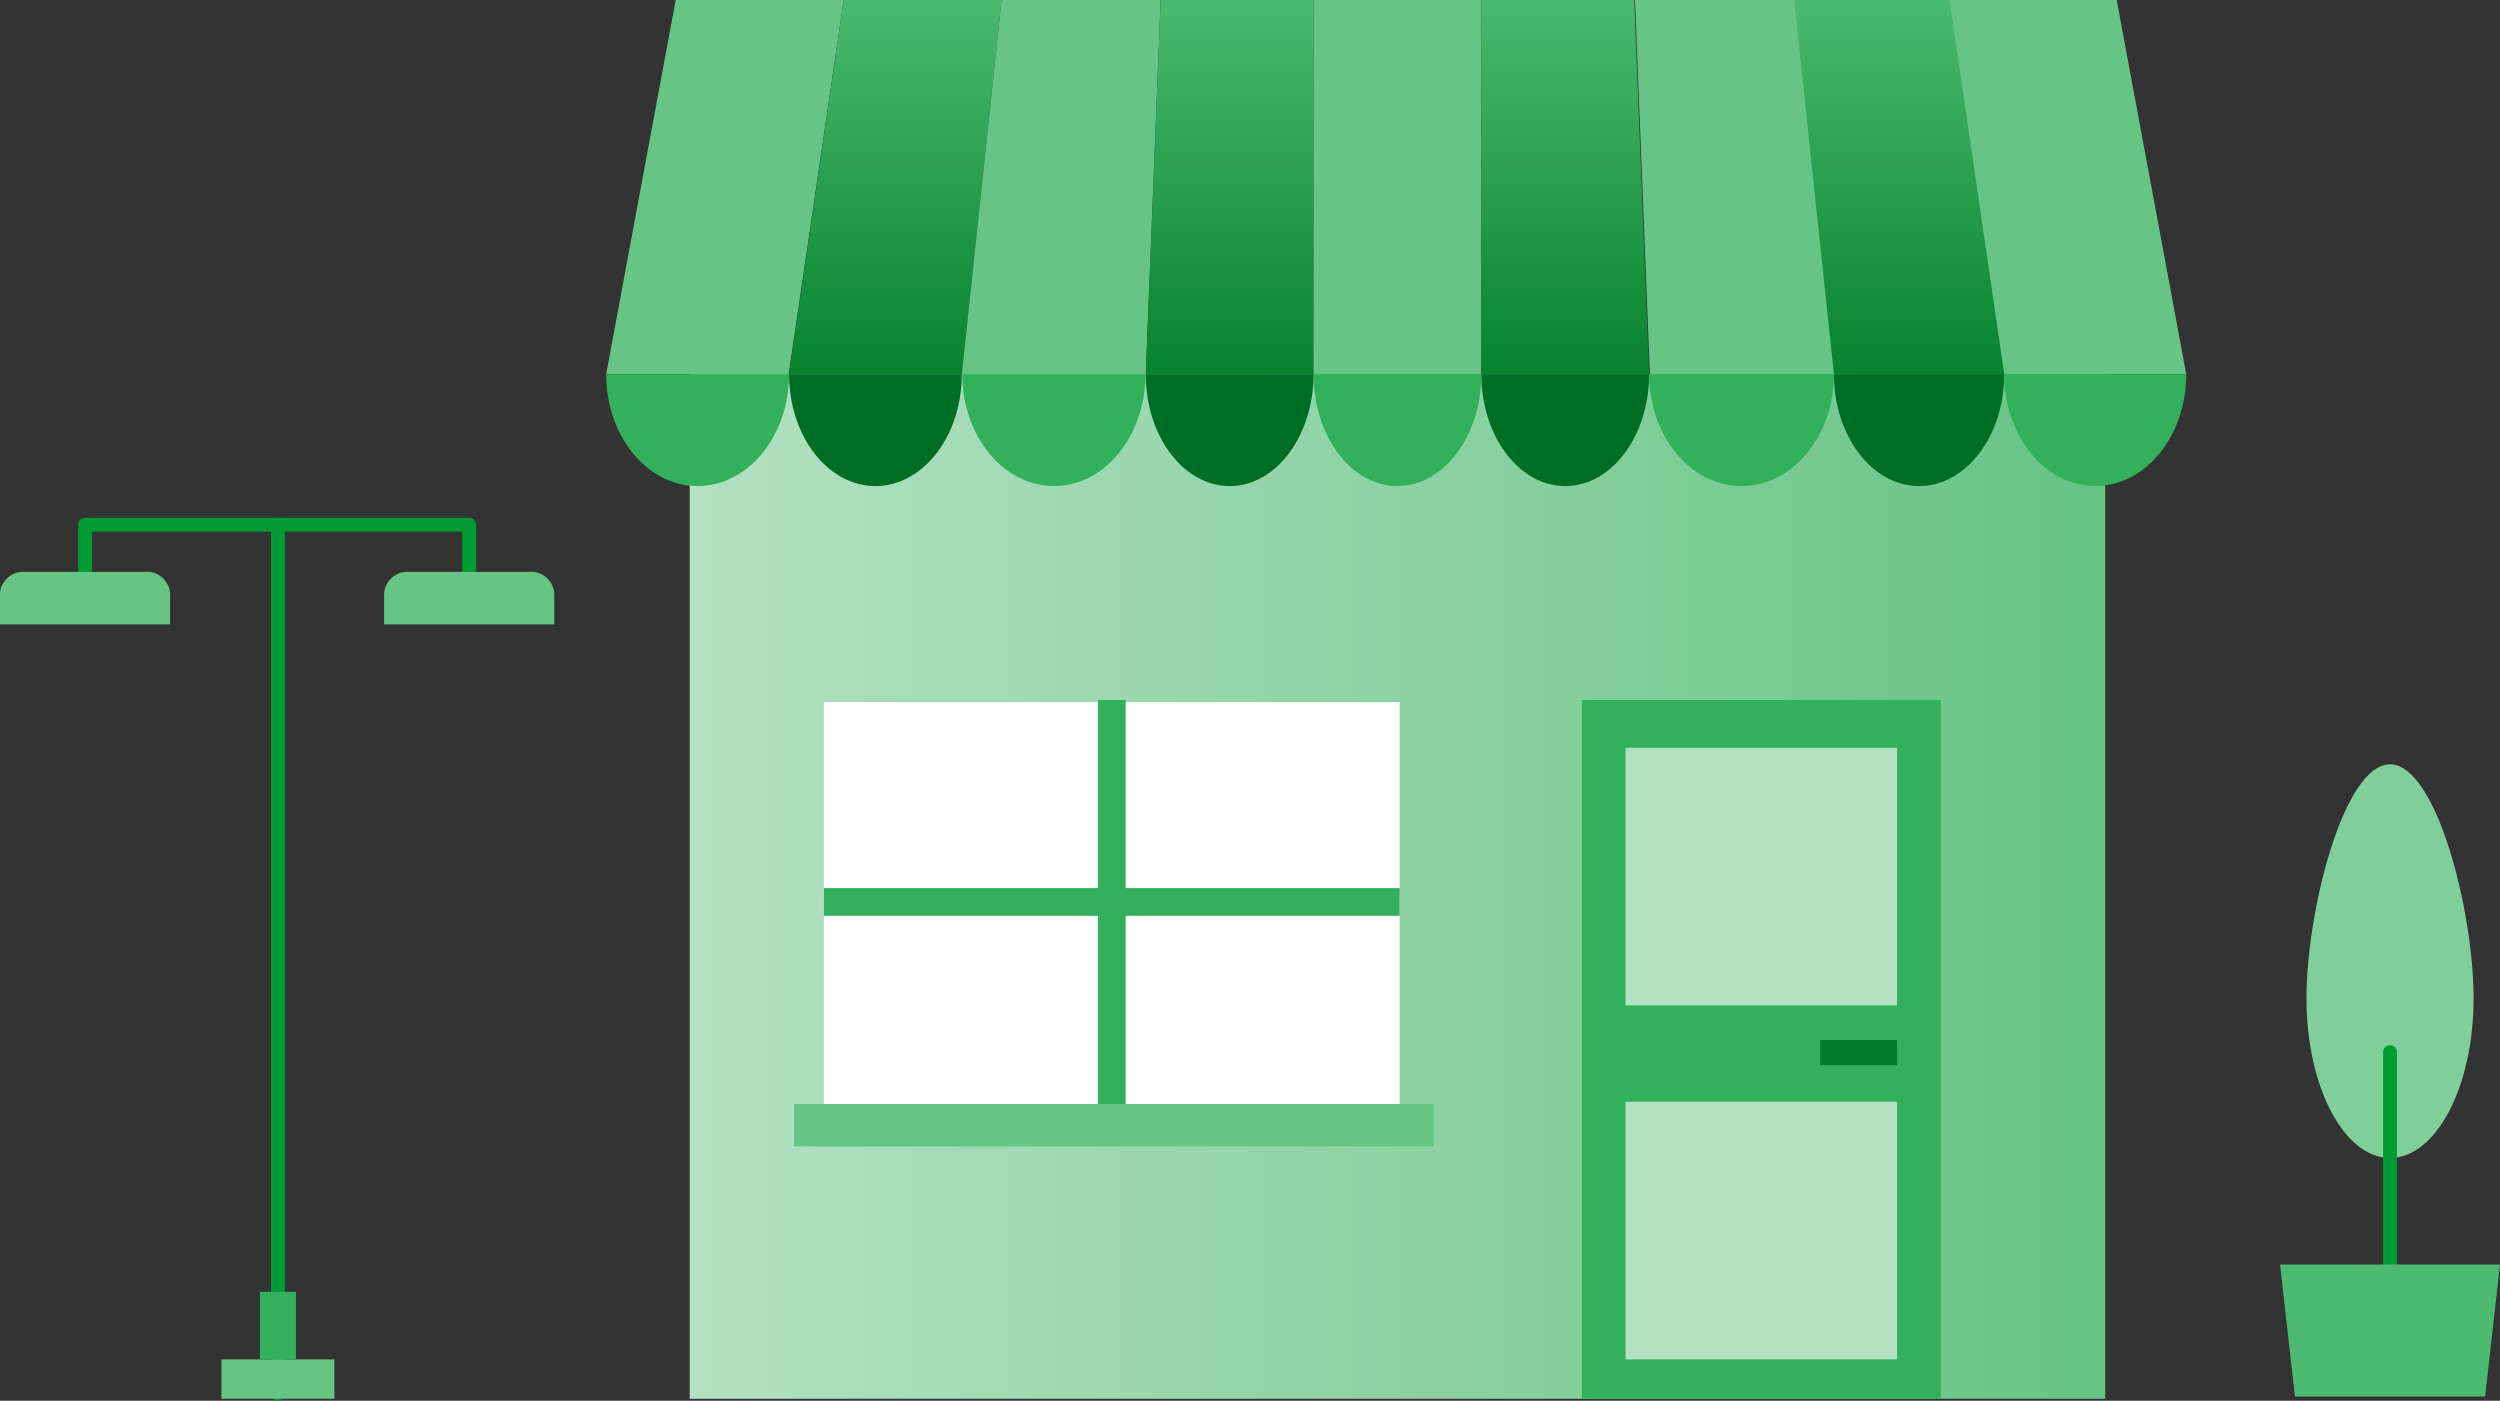 <svg xmlns="http://www.w3.org/2000/svg" xmlns:xlink="http://www.w3.org/1999/xlink" viewBox="0 0 360.55 202.01"><rect x="0" y="0" width="360.55" height="202.01" fill="#333333" stroke="none"/><defs><style>.cls-1{fill:url(#HDI_Verlauf_hell);}.cls-2{fill:#66c485;}.cls-3{fill:url(#HDI_Verlauf_dunkel);}.cls-4{fill:url(#HDI_Verlauf_dunkel-2);}.cls-5{fill:url(#HDI_Verlauf_dunkel-3);}.cls-6{fill:url(#HDI_Verlauf_dunkel-4);}.cls-7{fill:#33b05c;}.cls-8{fill:#006d24;}.cls-9{fill:#b3e1c2;}.cls-10{fill:#007d29;}.cls-11{fill:#fff;}.cls-12{fill:#009c33;}.cls-12,.cls-13{stroke:#009c33;stroke-linecap:round;stroke-linejoin:round;stroke-width:2px;}.cls-13{fill:none;}.cls-14{fill:#80ce99;}.cls-15{fill:#4dba71;}</style><linearGradient id="HDI_Verlauf_hell" x1="99.47" y1="127.85" x2="303.61" y2="127.85" gradientUnits="userSpaceOnUse"><stop offset="0" stop-color="#b3e1c2"/><stop offset="1" stop-color="#66c485"/></linearGradient><linearGradient id="HDI_Verlauf_dunkel" x1="129.12" y1="-1.07" x2="129.12" y2="59" gradientUnits="userSpaceOnUse"><stop offset="0" stop-color="#4dba71"/><stop offset="1" stop-color="#007d29"/></linearGradient><linearGradient id="HDI_Verlauf_dunkel-2" x1="273.73" y1="-1.07" x2="273.73" y2="59" xlink:href="#HDI_Verlauf_dunkel"/><linearGradient id="HDI_Verlauf_dunkel-3" x1="177.34" y1="-1.07" x2="177.34" y2="59" xlink:href="#HDI_Verlauf_dunkel"/><linearGradient id="HDI_Verlauf_dunkel-4" x1="225.74" y1="-1.07" x2="225.74" y2="59" xlink:href="#HDI_Verlauf_dunkel"/></defs><g id="Pricetag"><rect class="cls-1" x="99.47" y="53.97" width="204.14" height="147.76"/><polygon class="cls-2" points="97.45 0 87.42 53.97 113.74 53.97 121.68 0 97.45 0"/><polygon class="cls-2" points="305.27 0 315.3 53.97 288.98 53.97 281.03 0 305.27 0"/><polygon class="cls-3" points="138.71 53.97 113.8 53.97 121.68 0 144.44 0 138.71 53.97"/><polygon class="cls-4" points="264.15 53.97 289.05 53.97 281.17 0 258.41 0 264.15 53.97"/><polygon class="cls-2" points="138.71 53.97 165.24 53.97 167.39 0 144.44 0 138.71 53.97"/><polygon class="cls-2" points="264.49 53.97 237.95 53.97 235.8 0 258.75 0 264.49 53.97"/><polygon class="cls-5" points="189.44 53.97 165.24 53.97 167.39 0 189.44 0 189.44 53.97"/><rect class="cls-2" x="189.44" width="24.2" height="53.97"/><polygon class="cls-6" points="237.84 53.97 213.64 53.97 213.64 0 235.69 0 237.84 53.97"/><path class="cls-7" d="M100.61,70.1c7.28,0,13.19-7.22,13.19-16.13H87.42C87.42,62.88,93.32,70.1,100.61,70.1Z"/><path class="cls-7" d="M152,70.1c7.29,0,13.2-7.22,13.2-16.13H138.78C138.78,62.88,144.69,70.1,152,70.1Z"/><path class="cls-7" d="M201.54,70.1c6.68,0,12.1-7.22,12.1-16.13h-24.2C189.44,62.88,194.86,70.1,201.54,70.1Z"/><path class="cls-7" d="M251.16,70.1c7.36,0,13.33-7.22,13.33-16.13H237.84C237.84,62.88,243.81,70.1,251.16,70.1Z"/><path class="cls-7" d="M302.18,70.1c7.24,0,13.12-7.22,13.12-16.13H289.05C289.05,62.88,294.93,70.1,302.18,70.1Z"/><path class="cls-8" d="M126.25,70.1c6.88,0,12.46-7.22,12.46-16.13H113.8C113.8,62.88,119.38,70.1,126.25,70.1Z"/><path class="cls-8" d="M177.34,70.1c6.68,0,12.1-7.22,12.1-16.13h-24.2C165.24,62.88,170.66,70.1,177.34,70.1Z"/><path class="cls-8" d="M225.74,70.1c6.68,0,12.1-7.22,12.1-16.13h-24.2C213.64,62.88,219.06,70.1,225.74,70.1Z"/><path class="cls-8" d="M276.77,70.1c6.78,0,12.28-7.22,12.28-16.13H264.49C264.49,62.88,270,70.1,276.77,70.1Z"/><rect class="cls-7" x="228.15" y="100.95" width="51.73" height="100.77"/><rect class="cls-9" x="234.44" y="107.84" width="39.16" height="37.15"/><rect class="cls-9" x="234.44" y="158.9" width="39.16" height="37.15"/><rect class="cls-10" x="262.5" y="149.99" width="11.1" height="3.62"/><rect class="cls-11" x="118.82" y="101.27" width="83.04" height="57.95"/><rect class="cls-2" x="114.52" y="159.22" width="92.24" height="6.12"/><rect class="cls-7" x="131.2" y="128.09" width="58.27" height="4" transform="translate(290.43 -30.25) rotate(90)"/><rect class="cls-7" x="118.82" y="128.09" width="83.04" height="4" transform="translate(320.68 260.17) rotate(180)"/><line class="cls-12" x1="40.08" y1="201.01" x2="40.08" y2="75.68"/><polyline class="cls-13" points="39.97 75.68 67.67 75.68 67.67 82.48"/><polyline class="cls-13" points="39.97 75.68 12.26 75.68 12.26 82.48"/><path class="cls-2" d="M79.93,90.05v-3.9a3.37,3.37,0,0,0-3.71-3.67H59.11a3.37,3.37,0,0,0-3.71,3.67v3.9Z"/><path class="cls-2" d="M24.53,90.05v-3.9a3.37,3.37,0,0,0-3.71-3.67H3.71A3.37,3.37,0,0,0,0,86.15v3.9Z"/><rect class="cls-2" x="31.94" y="196.05" width="16.28" height="5.67"/><rect class="cls-7" x="37.48" y="186.31" width="5.2" height="9.74"/><path class="cls-14" d="M356.74,144c0,12.71-5.39,23-12.05,23s-12.05-10.31-12.05-23,5.39-33.77,12.05-33.77S356.74,131.29,356.74,144Z"/><line class="cls-12" x1="344.69" y1="182.37" x2="344.69" y2="151.74"/><polygon class="cls-15" points="358.4 201.41 330.98 201.41 328.83 182.37 360.55 182.37 358.4 201.41"/></g></svg>